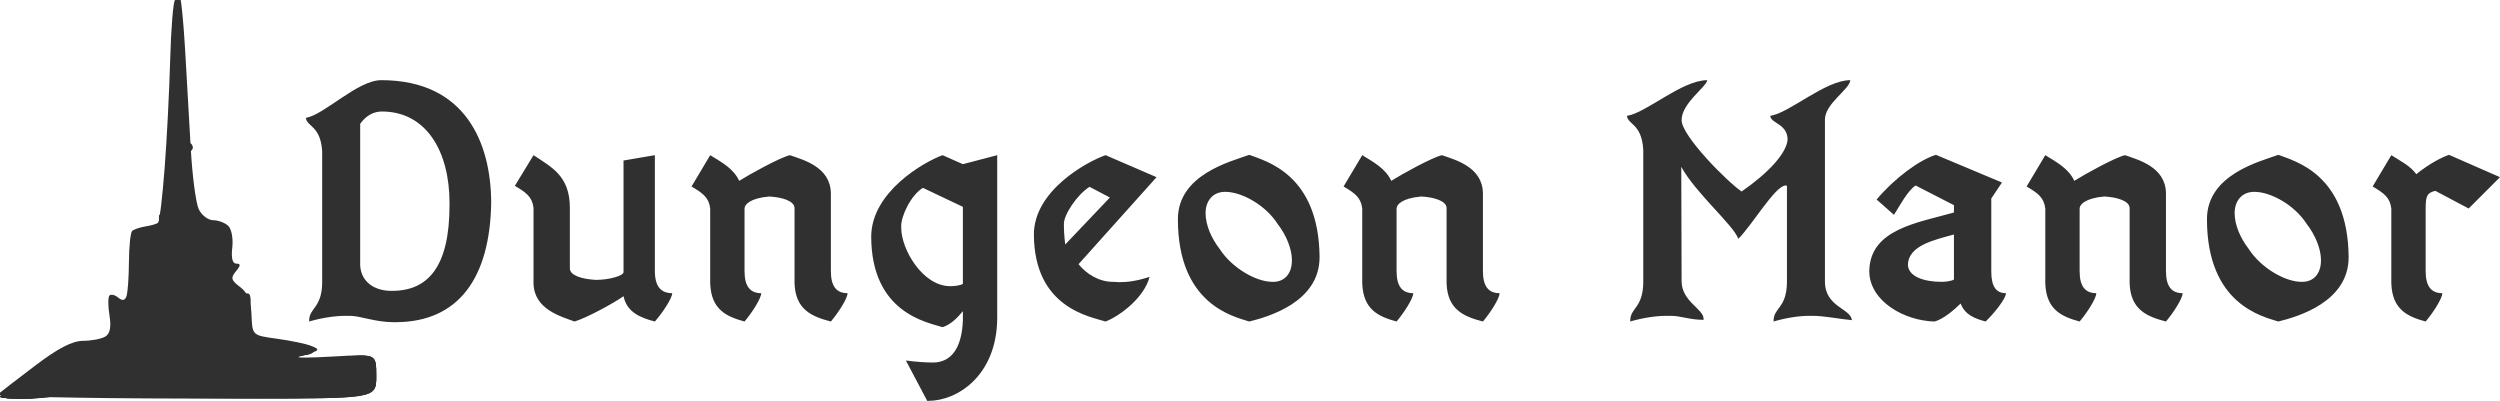 <?xml version="1.0" encoding="UTF-8" standalone="no"?>
<svg
   width="269.982pt"
   height="43.29pt"
   version="1.1"
   viewBox="0 0 269.982 43.29"
   id="svg2"
   sodipodi:docname="secondary-logo-dark.svg"
   xml:space="preserve"
   inkscape:version="1.3.2 (091e20e, 2023-11-25)"
   xmlns:inkscape="http://www.inkscape.org/namespaces/inkscape"
   xmlns:sodipodi="http://sodipodi.sourceforge.net/DTD/sodipodi-0.dtd"
   xmlns="http://www.w3.org/2000/svg"
   xmlns:svg="http://www.w3.org/2000/svg"><defs
     id="defs2" /><sodipodi:namedview
     id="namedview2"
     pagecolor="#ffffff"
     bordercolor="#ffffff"
     borderopacity="1"
     inkscape:showpageshadow="0"
     inkscape:pageopacity="0"
     inkscape:pagecheckerboard="1"
     inkscape:deskcolor="#d1d1d1"
     inkscape:document-units="pt"
     inkscape:zoom="3.9916534"
     inkscape:cx="290.85692"
     inkscape:cy="2.004182"
     inkscape:window-width="3200"
     inkscape:window-height="1333"
     inkscape:window-x="1728"
     inkscape:window-y="0"
     inkscape:window-maximized="0"
     inkscape:current-layer="layer1"><inkscape:page
       x="0"
       y="0"
       width="269.982"
       height="43.29"
       id="page1"
       margin="0"
       bleed="0" /></sodipodi:namedview><g
     inkscape:groupmode="layer"
     id="layer1"
     inkscape:label="Layer 1"
     transform="translate(-585.085,-451.547)"><g
       id="g4"
       transform="matrix(0.695,0,0,0.695,224.107,125.952)"
       inkscape:label="Ideogram"
       style="fill:#303030;fill-opacity:1"><path
         style="display:inline;fill:#303030;fill-opacity:1"
         d="m 519.065,529.763 c 0.367,-0.328 2.966,-2.333 5.775,-4.455 3.645,-2.753 5.793,-3.862 7.5,-3.87 1.316,-0.006 2.864,-0.31 3.44,-0.675 0.723,-0.458 0.915,-1.481 0.621,-3.297 -0.235,-1.448 -0.231,-2.829 0.008,-3.069 0.24,-0.24 0.849,-0.092 1.354,0.327 0.639,0.53 1.028,0.471 1.278,-0.194 0.197,-0.526 0.371,-2.919 0.386,-5.317 0.015,-2.398 0.239,-4.573 0.498,-4.832 0.259,-0.259 1.201,-0.583 2.094,-0.719 0.892,-0.136 1.78,-0.405 1.973,-0.598 0.193,-0.193 0.632,-3.951 0.975,-8.352 0.343,-4.401 0.733,-11.991 0.866,-16.866 0.133,-4.875 0.474,-9.097 0.758,-9.381 0.284,-0.284 0.649,-0.376 0.811,-0.204 0.162,0.172 0.498,3.688 0.747,7.812 0.249,4.125 0.645,11.044 0.881,15.375 0.236,4.331 0.8,8.634 1.255,9.562 0.454,0.928 1.459,1.688 2.231,1.688 0.773,0 1.823,0.391 2.334,0.868 0.517,0.483 0.799,1.979 0.636,3.375 -0.192,1.644 0.025,2.507 0.631,2.507 0.703,0 0.687,0.286 -0.069,1.196 -0.844,1.017 -0.746,1.382 0.656,2.439 1.187,0.895 1.683,2.121 1.771,4.376 0.123,3.132 0.123,3.132 3.939,3.656 2.099,0.288 4.492,0.785 5.317,1.104 1.185,0.458 1.264,0.662 0.375,0.971 -0.619,0.215 -1.631,0.543 -2.25,0.728 -0.619,0.186 1.828,0.165 5.438,-0.046 6.562,-0.384 6.562,-0.384 6.562,3.105 0,3.489 0,3.489 -29.73,3.436 -16.352,-0.029 -29.43,-0.322 -29.062,-0.65 z"
         id="path28" /><path
         style="display:none;fill:#303030;fill-opacity:1"
         d="m 519.088,529.741 c 0.355,-0.316 2.944,-2.311 5.753,-4.433 4.366,-3.298 5.591,-3.858 8.438,-3.858 3.33,0 3.33,0 3.33,-3.842 0,-3.33 0.15,-3.717 1.125,-2.908 0.906,0.752 1.147,0.734 1.239,-0.096 0.063,-0.566 0.193,-1.367 0.288,-1.779 0.096,-0.412 0.213,-2.495 0.261,-4.628 0.081,-3.641 0.219,-3.907 2.26,-4.355 1.339,-0.294 2.364,-1.109 2.668,-2.122 0.272,-0.905 0.634,-4.682 0.805,-8.395 0.171,-3.712 0.431,-10.714 0.578,-15.559 0.147,-4.845 0.494,-9.036 0.771,-9.312 0.277,-0.277 0.651,-0.356 0.832,-0.175 0.181,0.181 0.494,4.202 0.697,8.938 0.203,4.735 0.617,11.799 0.92,15.698 0.303,3.899 0.917,7.781 1.365,8.627 0.479,0.904 1.503,1.503 2.484,1.452 0.99,-0.051 1.841,0.452 2.09,1.237 0.231,0.728 0.443,3.213 0.47,5.522 0.043,3.604 0.251,4.198 1.473,4.198 1.18,0 1.422,0.56 1.422,3.29 0,3.29 0,3.29 3.562,3.793 1.959,0.277 4.153,0.675 4.875,0.886 0.722,0.211 1.312,0.674 1.312,1.03 0,0.356 -0.759,0.788 -1.688,0.96 -0.928,0.172 1.266,0.146 4.875,-0.059 6.562,-0.372 6.562,-0.372 6.562,3.127 0,3.499 0,3.499 -29.708,3.419 -16.339,-0.044 -29.417,-0.339 -29.062,-0.655 z"
         id="path25" /><path
         style="display:none;fill:#303030;fill-opacity:1"
         d="m 523.299,526.538 c 2.576,-2.065 5.466,-4.054 6.42,-4.421 0.955,-0.367 2.896,-0.667 4.312,-0.667 2.576,0 2.576,0 2.588,-3.938 0.008,-2.722 0.227,-3.597 0.709,-2.834 0.384,0.607 0.941,0.86 1.239,0.562 0.298,-0.298 0.625,-1.3 0.728,-2.228 0.103,-0.928 0.215,-3.263 0.25,-5.19 0.058,-3.235 0.229,-3.539 2.236,-3.98 1.308,-0.287 2.393,-1.133 2.725,-2.122 0.303,-0.905 0.64,-4.631 0.749,-8.28 0.109,-3.649 0.57,-7.008 1.025,-7.463 0.455,-0.455 0.827,-1.286 0.827,-1.847 0,-0.561 -0.291,-0.84 -0.646,-0.62 -0.355,0.22 -0.585,-1.617 -0.51,-4.081 0.074,-2.464 0.196,-5.999 0.271,-7.855 0.074,-1.856 0.418,-3.375 0.764,-3.375 0.346,0 0.709,1.603 0.807,3.562 0.098,1.959 0.3,6.263 0.448,9.562 0.148,3.3 0.506,8.835 0.795,12.299 0.289,3.464 0.901,7.009 1.361,7.877 0.497,0.94 1.511,1.544 2.505,1.492 0.99,-0.051 1.841,0.452 2.09,1.237 0.231,0.728 0.443,3.213 0.47,5.522 0.044,3.679 0.235,4.198 1.548,4.198 1.314,0 1.465,0.412 1.231,3.357 -0.267,3.357 -0.267,3.357 3.112,3.791 1.858,0.239 4.138,0.591 5.066,0.783 0.928,0.192 1.688,0.657 1.688,1.034 0,0.377 -0.928,0.828 -2.062,1.001 -1.134,0.173 1.059,0.145 4.875,-0.062 6.938,-0.377 6.938,-0.377 6.938,3.126 0,3.504 0,3.504 -29.622,3.408 -29.622,-0.095 -29.622,-0.095 -24.938,-3.849 z"
         id="path24" /><path
         style="display:inline;fill:#303030;fill-opacity:1"
         d="m 519.358,530.139 c 0,-0.171 2.223,-2.079 4.94,-4.241 4.083,-3.249 5.579,-3.992 8.625,-4.285 2.688,-0.258 3.716,-0.683 3.798,-1.571 0.062,-0.669 0.032,-2.212 -0.068,-3.428 -0.151,-1.843 -0.002,-2.062 0.893,-1.319 0.591,0.49 1.296,0.67 1.568,0.398 0.271,-0.271 0.493,-2.968 0.493,-5.993 0,-5.177 0.099,-5.505 1.688,-5.589 0.928,-0.049 1.941,-0.049 2.25,0 0.309,0.049 0.562,-0.586 0.562,-1.411 0,-0.825 0.321,-1.5 0.713,-1.5 0.401,0 0.698,-3 0.68,-6.85 -0.02,-4.164 0.288,-7.048 0.784,-7.355 0.556,-0.344 0.68,-3.481 0.387,-9.832 -0.236,-5.13 -0.187,-9.086 0.108,-8.791 0.295,0.295 0.784,5.187 1.085,10.87 0.302,5.683 0.797,10.924 1.101,11.646 0.393,0.935 0.206,1.312 -0.653,1.312 -0.663,0 -1.205,0.348 -1.205,0.774 0,0.425 0.506,0.968 1.125,1.205 0.753,0.289 1.125,1.474 1.125,3.583 0,1.733 0.422,3.698 0.938,4.367 0.516,0.668 1.781,1.324 2.812,1.456 1.76,0.226 1.878,0.518 1.923,4.775 0.027,2.494 0.291,4.926 0.587,5.405 0.296,0.479 1.072,0.666 1.724,0.416 0.998,-0.383 1.142,0.096 0.909,3.023 -0.192,2.418 0.029,3.595 0.727,3.863 0.552,0.212 2.073,0.39 3.38,0.395 1.307,0.006 3.136,0.214 4.064,0.462 0.928,0.249 1.688,0.75 1.688,1.115 0,0.364 -0.928,0.668 -2.062,0.674 -1.134,0.006 -2.569,0.351 -3.188,0.766 -0.833,0.559 -0.54,0.65 1.125,0.352 1.238,-0.221 4.866,-0.616 8.062,-0.877 5.812,-0.475 5.812,-0.475 5.812,3.011 0,3.486 0,3.486 -21.188,3.398 -21.188,-0.088 -21.188,-0.088 -14.812,-1.374 3.506,-0.707 6.881,-1.514 7.5,-1.792 0.619,-0.278 -0.225,-0.354 -1.875,-0.167 -1.65,0.187 -6.838,1.033 -11.528,1.88 -4.691,0.847 -10.344,1.541 -12.562,1.541 -2.219,0 -4.034,-0.14 -4.034,-0.31 z"
         id="path17" /><path
         style="display:inline;fill:#303030;fill-opacity:1"
         d="m 519.358,530.139 c 0,-0.171 2.205,-2.065 4.901,-4.21 4.013,-3.193 5.609,-3.989 8.812,-4.394 3.912,-0.494 3.912,-0.494 3.711,-3.665 -0.111,-1.744 -0.018,-3.171 0.206,-3.171 0.224,0 0.816,0.928 1.316,2.062 0.816,1.851 0.949,1.338 1.294,-4.99 0.337,-6.18 0.57,-7.119 1.885,-7.594 0.825,-0.298 1.753,-0.395 2.062,-0.216 0.309,0.179 0.562,-0.341 0.562,-1.156 0,-0.815 0.361,-1.602 0.802,-1.749 0.493,-0.164 0.806,-3.003 0.813,-7.375 0.007,-4.568 0.237,-6.572 0.645,-5.608 0.549,1.297 0.642,1.204 0.687,-0.688 0.029,-1.203 0.211,-2.029 0.405,-1.836 0.193,0.193 0.434,1.431 0.535,2.75 0.101,1.319 0.448,2.398 0.773,2.398 0.325,0 0.59,0.338 0.59,0.75 0,0.412 -0.678,0.75 -1.506,0.75 -1.302,0 -1.383,0.197 -0.6,1.451 0.499,0.798 1.112,1.325 1.362,1.17 0.251,-0.155 0.537,1.101 0.637,2.79 0.1,1.69 0.586,3.779 1.081,4.643 0.536,0.935 1.659,1.571 2.775,1.571 1.782,0 1.879,0.222 1.958,4.5 0.046,2.475 0.13,4.937 0.188,5.47 0.057,0.534 0.695,0.871 1.417,0.75 1.025,-0.172 1.364,0.397 1.545,2.592 0.16,1.933 -0.074,2.816 -0.75,2.824 -0.715,0.008 -0.677,0.209 0.142,0.739 0.619,0.4 2.18,0.732 3.469,0.739 1.289,0.006 3.398,0.222 4.688,0.48 1.289,0.258 2.344,0.764 2.344,1.125 0,0.361 -1.097,0.69 -2.438,0.731 -1.341,0.041 -3.281,0.372 -4.312,0.735 -1.368,0.482 -0.86,0.563 1.875,0.299 2.062,-0.199 6.197,-0.578 9.188,-0.844 5.438,-0.482 5.438,-0.482 5.438,3.001 0,3.483 0,3.483 -20.812,3.406 -13.266,-0.049 -19.861,-0.31 -18.188,-0.72 1.444,-0.354 6.494,-1.347 11.222,-2.208 4.729,-0.861 8.779,-1.755 9,-1.988 0.221,-0.232 -1.116,-0.216 -2.972,0.038 -1.856,0.253 -4.388,0.63 -5.625,0.837 -1.238,0.207 -6.913,1.219 -12.612,2.247 -5.699,1.029 -12.196,1.87 -14.438,1.87 -2.241,0 -4.075,-0.14 -4.075,-0.31 z"
         id="path13" /><path
         style="fill:#303030;fill-opacity:1"
         d="m 521.608,528.097 c 1.444,-1.26 3.934,-3.177 5.534,-4.258 1.626,-1.099 4.438,-2.144 6.375,-2.368 3.466,-0.402 3.466,-0.402 3.372,-3.774 -0.087,-3.14 -0.038,-3.23 0.707,-1.309 0.44,1.134 1.06,2.062 1.377,2.062 0.317,0 0.674,-3.122 0.793,-6.938 0.216,-6.938 0.216,-6.938 2.278,-7.175 1.457,-0.168 2.062,-0.663 2.062,-1.688 0,-0.798 0.338,-1.45 0.75,-1.45 0.412,0 0.75,-1.181 0.75,-2.625 0,-1.444 0.327,-2.625 0.726,-2.625 0.4,0 0.516,-0.591 0.258,-1.312 -0.324,-0.909 0.029,-0.758 1.149,0.49 0.889,0.991 1.617,2.567 1.617,3.501 0,0.934 0.194,2.203 0.43,2.82 0.237,0.616 -0.017,1.271 -0.562,1.454 -0.546,0.183 -0.402,0.244 0.32,0.136 0.722,-0.108 1.312,0.062 1.312,0.379 0,0.317 0.804,0.422 1.787,0.234 0.983,-0.188 2.011,0.021 2.285,0.464 0.274,0.443 0.144,1.467 -0.289,2.275 -0.549,1.026 -0.549,1.617 0.002,1.957 0.509,0.315 0.533,0.796 0.069,1.358 -0.396,0.479 -0.546,1.776 -0.334,2.883 0.212,1.107 0.858,2.193 1.433,2.414 0.576,0.221 1.047,0.055 1.047,-0.369 0,-0.424 0.338,-0.562 0.75,-0.307 0.412,0.255 0.75,1.625 0.75,3.044 0,1.929 -0.332,2.6 -1.312,2.657 -0.722,0.042 -0.3,0.365 0.938,0.718 1.238,0.353 3.853,0.845 5.812,1.094 1.959,0.249 3.562,0.704 3.562,1.01 0,0.307 -2.616,1.012 -5.812,1.566 -3.197,0.555 -6.487,1.1 -7.312,1.212 -0.825,0.112 -3.525,0.555 -6,0.984 -2.475,0.429 -8.338,1.468 -13.028,2.309 -4.691,0.84 -10.259,1.514 -12.375,1.498 -3.847,-0.03 -3.847,-0.03 -1.222,-2.322 z"
         id="path6" /><path
         style="fill:#303030;fill-opacity:1"
         d="m 520.858,528.868 c 1.031,-0.843 2.608,-2.157 3.505,-2.92 0.896,-0.763 2.555,-1.994 3.685,-2.735 1.13,-0.741 3.603,-1.526 5.495,-1.746 3.44,-0.399 3.44,-0.399 3.347,-3.771 -0.087,-3.14 -0.038,-3.23 0.707,-1.309 0.44,1.134 1.06,2.062 1.377,2.062 0.317,0 0.674,-3.122 0.793,-6.938 0.216,-6.938 0.216,-6.938 2.278,-7.175 1.457,-0.168 2.062,-0.663 2.062,-1.688 0,-0.798 0.338,-1.45 0.75,-1.45 0.412,0 0.75,-1.181 0.75,-2.625 0,-1.444 0.327,-2.625 0.726,-2.625 0.4,0 0.516,-0.591 0.258,-1.312 -0.324,-0.909 0.029,-0.758 1.149,0.49 0.889,0.991 1.617,2.567 1.617,3.501 0,0.934 0.194,2.203 0.43,2.82 0.237,0.616 -0.017,1.271 -0.562,1.454 -0.546,0.183 -0.402,0.244 0.32,0.136 0.722,-0.108 1.312,0.062 1.312,0.379 0,0.317 0.804,0.422 1.787,0.234 0.983,-0.188 2.011,0.021 2.285,0.464 0.274,0.443 0.144,1.467 -0.289,2.275 -0.549,1.026 -0.549,1.617 0.002,1.957 0.509,0.315 0.533,0.796 0.069,1.358 -0.396,0.479 -0.546,1.776 -0.334,2.883 0.212,1.107 0.858,2.193 1.433,2.414 0.576,0.221 1.047,0.055 1.047,-0.369 0,-0.424 0.338,-0.562 0.75,-0.307 0.412,0.255 0.75,1.625 0.75,3.044 0,1.929 -0.332,2.6 -1.312,2.657 -0.722,0.042 -0.3,0.365 0.938,0.718 1.238,0.353 3.853,0.845 5.812,1.094 1.959,0.249 3.562,0.704 3.562,1.01 0,0.307 -2.616,1.012 -5.812,1.566 -3.197,0.555 -6.487,1.1 -7.312,1.212 -0.825,0.112 -3.525,0.555 -6,0.984 -2.475,0.429 -8.338,1.468 -13.028,2.309 -4.691,0.84 -10.259,1.517 -12.375,1.503 -3.847,-0.025 -3.847,-0.025 -1.972,-1.557 z"
         id="path5" /><path
         style="fill:#303030;fill-opacity:1"
         d="m 520.858,528.868 c 1.031,-0.843 2.608,-2.157 3.505,-2.92 0.896,-0.763 2.555,-1.994 3.685,-2.735 1.13,-0.741 3.603,-1.526 5.495,-1.746 3.44,-0.399 3.44,-0.399 3.347,-3.771 -0.087,-3.14 -0.038,-3.23 0.707,-1.309 0.44,1.134 1.06,2.062 1.377,2.062 0.317,0 0.674,-3.122 0.793,-6.938 0.216,-6.938 0.216,-6.938 2.278,-7.175 1.457,-0.168 2.062,-0.663 2.062,-1.688 0,-0.798 0.338,-1.45 0.75,-1.45 0.412,0 0.75,-0.868 0.75,-1.929 0,-1.061 0.537,-2.465 1.193,-3.122 1.013,-1.013 1.294,-1.033 1.864,-0.134 0.369,0.583 0.676,1.791 0.682,2.685 0.006,0.894 0.205,2.13 0.442,2.747 0.237,0.616 -0.017,1.271 -0.562,1.454 -0.546,0.183 -0.402,0.244 0.32,0.136 0.722,-0.108 1.312,0.038 1.312,0.325 0,0.287 0.895,0.509 1.989,0.492 1.094,-0.016 2.128,0.371 2.297,0.861 0.169,0.49 -0.401,1.599 -1.267,2.465 -0.866,0.866 -1.876,1.388 -2.245,1.16 -0.369,-0.228 -0.896,-0.05 -1.171,0.395 -0.346,0.56 0.391,0.643 2.386,0.27 2.43,-0.455 2.749,-0.374 2.015,0.515 -0.479,0.58 -0.697,1.961 -0.485,3.067 0.212,1.107 0.858,2.193 1.433,2.414 0.576,0.221 1.047,0.055 1.047,-0.369 0,-0.424 0.338,-0.562 0.75,-0.307 0.412,0.255 0.75,1.625 0.75,3.044 0,1.929 -0.332,2.6 -1.312,2.657 -0.722,0.042 -0.3,0.365 0.938,0.718 1.238,0.353 3.853,0.845 5.812,1.094 1.959,0.249 3.562,0.705 3.562,1.013 0,0.308 -5.484,1.487 -12.188,2.619 -6.703,1.132 -15.731,2.704 -20.062,3.492 -4.331,0.788 -9.731,1.434 -12,1.435 -4.125,0.002 -4.125,0.002 -2.25,-1.53 z"
         id="path4" /></g><path
       style="font-weight:bold;font-size:36px;font-family:'Oldania ADF Std';-inkscape-font-specification:'Oldania ADF Std, Bold';fill:#303030;stroke-width:2.835;stroke-linecap:round;fill-opacity:1"
       d="m 626.322,463.588 c 4.788,0 7.308,4.284 7.308,9.864 v 0.108 0.144 c 0,6.624 -2.304,9.252 -6.192,9.252 h -0.108 c -1.728,0 -3.24,-0.9 -3.348,-2.736 v -15.3 c 0.684,-0.972 1.548,-1.332 2.34,-1.332 z m -0.072,-3.384 c -2.556,0 -6.192,3.78 -8.136,4.068 0.108,0.972 1.584,0.828 1.764,3.6 v 14.22 c -0.036,2.736 -1.404,2.7 -1.404,4.068 v 0.108 c 1.332,-0.396 2.772,-0.612 3.888,-0.612 h 0.54 c 1.08,0 2.7,0.684 4.68,0.684 h 0.288 c 6.768,-0.036 10.152,-4.824 10.26,-12.96 -0.036,-6.3 -2.7,-13.176 -11.88,-13.176 z m 26.172,8.676 v 12.06 c -0.036,0.432 -1.692,0.828 -2.88,0.828 h -0.144 c -1.404,-0.072 -2.772,-0.468 -2.772,-1.224 v -0.036 -6.516 c 0,-3.456 -1.98,-4.392 -3.924,-5.688 l -2.016,3.312 c 1.224,0.72 1.872,1.188 2.016,2.376 v 8.172 c 0.072,2.808 2.988,3.564 4.428,4.104 1.26,-0.36 4.356,-2.052 5.292,-2.736 0.36,1.764 1.872,2.34 3.384,2.736 0.828,-0.936 1.872,-2.52 1.872,-3.06 -1.188,0 -1.872,-0.684 -1.872,-2.412 v -12.492 z m 22.392,3.492 c -0.072,-2.808 -2.988,-3.564 -4.428,-4.068 -1.152,0.288 -4.32,2.052 -5.472,2.772 -0.612,-1.332 -1.908,-2.016 -3.132,-2.772 l -2.016,3.384 c 1.224,0.72 1.872,1.188 2.016,2.376 v 8.1 c 0.108,2.808 1.728,3.564 3.708,4.104 0.792,-0.936 1.8,-2.484 1.8,-3.06 -1.152,0 -1.8,-0.684 -1.8,-2.376 v -6.768 c 0,-0.432 0.612,-1.116 2.664,-1.296 1.368,0.072 2.736,0.468 2.736,1.26 v 0.036 8.1 c 0.108,2.808 1.836,3.564 3.924,4.104 0.792,-0.936 1.8,-2.484 1.8,-3.06 -1.152,0 -1.8,-0.684 -1.8,-2.376 z m 14.256,1.512 v 8.316 c -0.252,0.18 -0.972,0.252 -1.296,0.252 h -0.072 c -2.988,0 -5.292,-3.996 -5.292,-6.3 v -0.216 c 0,-1.044 1.008,-3.276 2.34,-4.104 z m -3.852,20.952 h 0.108 c 3.204,0 7.38,-2.772 7.452,-8.856 v -17.676 l -3.708,0.972 -2.196,-0.972 c -1.98,0.72 -7.704,3.96 -7.704,8.82 0.036,8.208 6.012,9.216 7.704,9.756 0.828,-0.252 1.584,-0.972 2.196,-1.728 v 0.972 c -0.108,3.024 -1.26,4.536 -3.168,4.572 -0.864,0 -1.872,-0.072 -2.988,-0.216 z m 14.904,-16.884 c -0.108,-0.864 -0.144,-1.548 -0.144,-2.232 0,-1.008 1.44,-3.168 2.772,-3.996 l 2.196,1.152 z m 4.356,-9.648 c -1.98,0.684 -7.74,3.816 -7.74,8.568 0.036,7.92 6.048,8.856 7.74,9.396 1.512,-0.576 4.176,-2.556 4.752,-4.824 -1.296,0.432 -2.34,0.576 -3.24,0.576 -0.216,0 -0.432,-0.036 -0.612,-0.036 h -0.108 c -1.476,0 -2.844,-0.828 -3.708,-1.908 l 8.424,-9.396 z m 12.924,3.96 c 1.8,0 4.356,1.44 5.652,3.456 0.972,1.26 1.548,2.736 1.548,3.924 0,1.62 -0.936,2.34 -2.016,2.34 h -0.072 c -1.836,0 -4.428,-1.548 -5.724,-3.564 -0.864,-1.116 -1.512,-2.556 -1.512,-3.852 0,-1.26 0.72,-2.304 2.124,-2.304 z m 2.592,-3.996 c -1.98,0.72 -7.704,2.124 -7.704,6.948 0,9.216 6.012,10.512 7.704,11.052 2.052,-0.504 7.596,-2.088 7.596,-6.948 -0.072,-8.964 -5.796,-10.368 -7.596,-11.052 z m 25.236,4.104 c -0.072,-2.808 -2.988,-3.564 -4.428,-4.068 -1.152,0.288 -4.32,2.052 -5.472,2.772 -0.612,-1.332 -1.908,-2.016 -3.132,-2.772 l -2.016,3.384 c 1.224,0.72 1.872,1.188 2.016,2.376 v 8.1 c 0.108,2.808 1.728,3.564 3.708,4.104 0.792,-0.936 1.8,-2.484 1.8,-3.06 -1.152,0 -1.8,-0.684 -1.8,-2.376 v -6.768 c 0,-0.432 0.612,-1.116 2.664,-1.296 1.368,0.072 2.736,0.468 2.736,1.26 v 0.036 8.1 c 0.108,2.808 1.836,3.564 3.924,4.104 0.792,-0.936 1.8,-2.484 1.8,-3.06 -1.152,0 -1.8,-0.684 -1.8,-2.376 z m 24.228,-12.168 c -2.736,0 -6.624,3.564 -8.676,3.852 0.108,0.972 1.584,0.828 1.764,3.636 v 14.364 c -0.036,2.772 -1.404,2.736 -1.404,4.104 v 0.108 c 1.332,-0.396 2.772,-0.612 3.888,-0.612 h 0.504 c 1.08,0 2.016,0.432 3.528,0.432 v -0.108 c 0,-1.08 -2.376,-1.872 -2.376,-4.068 v -0.036 l -0.036,-12.312 c 1.584,2.88 5.688,6.336 6.156,7.776 1.476,-1.44 3.996,-5.76 5.112,-5.76 0.036,0 0.108,0 0.144,0.036 v 10.44 c -0.036,2.772 -1.44,2.736 -1.44,4.104 v 0.108 c 1.332,-0.396 2.736,-0.612 3.852,-0.612 h 0.396 c 1.224,0 2.988,0.36 4.212,0.468 -0.144,-1.296 -2.916,-1.404 -2.916,-4.176 v -0.072 -17.388 -0.036 c 0,-1.728 2.7,-3.276 2.736,-4.248 -2.7,0 -6.588,3.564 -8.64,3.852 0.036,0.828 1.836,0.828 1.872,2.556 -0.108,1.476 -2.052,3.6 -4.968,5.616 -1.584,-1.08 -6.48,-6.012 -6.48,-7.704 0,-1.836 2.664,-3.564 2.772,-4.32 z m 26.64,16.668 v 4.86 c -0.252,0.18 -1.008,0.252 -1.296,0.252 -2.052,0 -3.6,-0.612 -3.672,-1.8 0,-2.124 2.88,-2.736 4.968,-3.312 z m -1.944,-8.604 c -1.8,0.54 -4.5,2.556 -6.408,4.824 l 1.872,1.656 c 0.54,-0.828 1.476,-2.628 2.34,-3.168 l 4.14,2.124 v 0.792 c -3.924,1.116 -9.144,1.8 -9.144,6.408 0.072,3.204 3.816,5.292 7.056,5.364 0.936,-0.252 2.124,-1.26 2.808,-1.944 0.468,1.224 1.512,1.62 2.7,1.944 0.972,-0.936 2.196,-2.484 2.196,-3.06 -1.044,0 -1.584,-0.684 -1.584,-2.34 v -0.324 -7.56 l 1.152,-1.728 z m 24.84,4.104 c -0.072,-2.808 -2.988,-3.564 -4.428,-4.068 -1.152,0.288 -4.32,2.052 -5.472,2.772 -0.612,-1.332 -1.908,-2.016 -3.132,-2.772 l -2.016,3.384 c 1.224,0.72 1.872,1.188 2.016,2.376 v 8.1 c 0.108,2.808 1.728,3.564 3.708,4.104 0.792,-0.936 1.8,-2.484 1.8,-3.06 -1.152,0 -1.8,-0.684 -1.8,-2.376 v -6.768 c 0,-0.432 0.612,-1.116 2.664,-1.296 1.368,0.072 2.736,0.468 2.736,1.26 v 0.036 8.1 c 0.108,2.808 1.836,3.564 3.924,4.104 0.792,-0.936 1.8,-2.484 1.8,-3.06 -1.152,0 -1.8,-0.684 -1.8,-2.376 z m 9.54,-0.108 c 1.8,0 4.356,1.44 5.652,3.456 0.972,1.26 1.548,2.736 1.548,3.924 0,1.62 -0.936,2.34 -2.016,2.34 h -0.072 c -1.836,0 -4.428,-1.548 -5.724,-3.564 -0.864,-1.116 -1.512,-2.556 -1.512,-3.852 0,-1.26 0.72,-2.304 2.124,-2.304 z m 2.592,-3.996 c -1.98,0.72 -7.704,2.124 -7.704,6.948 0,9.216 6.012,10.512 7.704,11.052 2.052,-0.504 7.596,-2.088 7.596,-6.948 -0.072,-8.964 -5.796,-10.368 -7.596,-11.052 z m 18.432,0 c -0.756,0.252 -2.16,0.972 -3.528,2.088 -0.648,-0.9 -1.692,-1.404 -2.7,-2.052 l -2.016,3.384 c 1.224,0.72 1.872,1.188 2.016,2.376 v 8.1 c 0.108,2.808 1.728,3.564 3.708,4.104 0.792,-0.936 1.8,-2.484 1.8,-3.06 -1.152,0 -1.8,-0.684 -1.8,-2.376 v -0.288 -6.48 c 0,-1.404 0.18,-1.692 1.044,-1.908 l 3.6,1.908 3.384,-3.384 z"
       id="text1"
       aria-label="Dungeon Manor" /></g><g
     inkscape:groupmode="layer"
     id="layer3"
     inkscape:label="Layer 2" /></svg>
